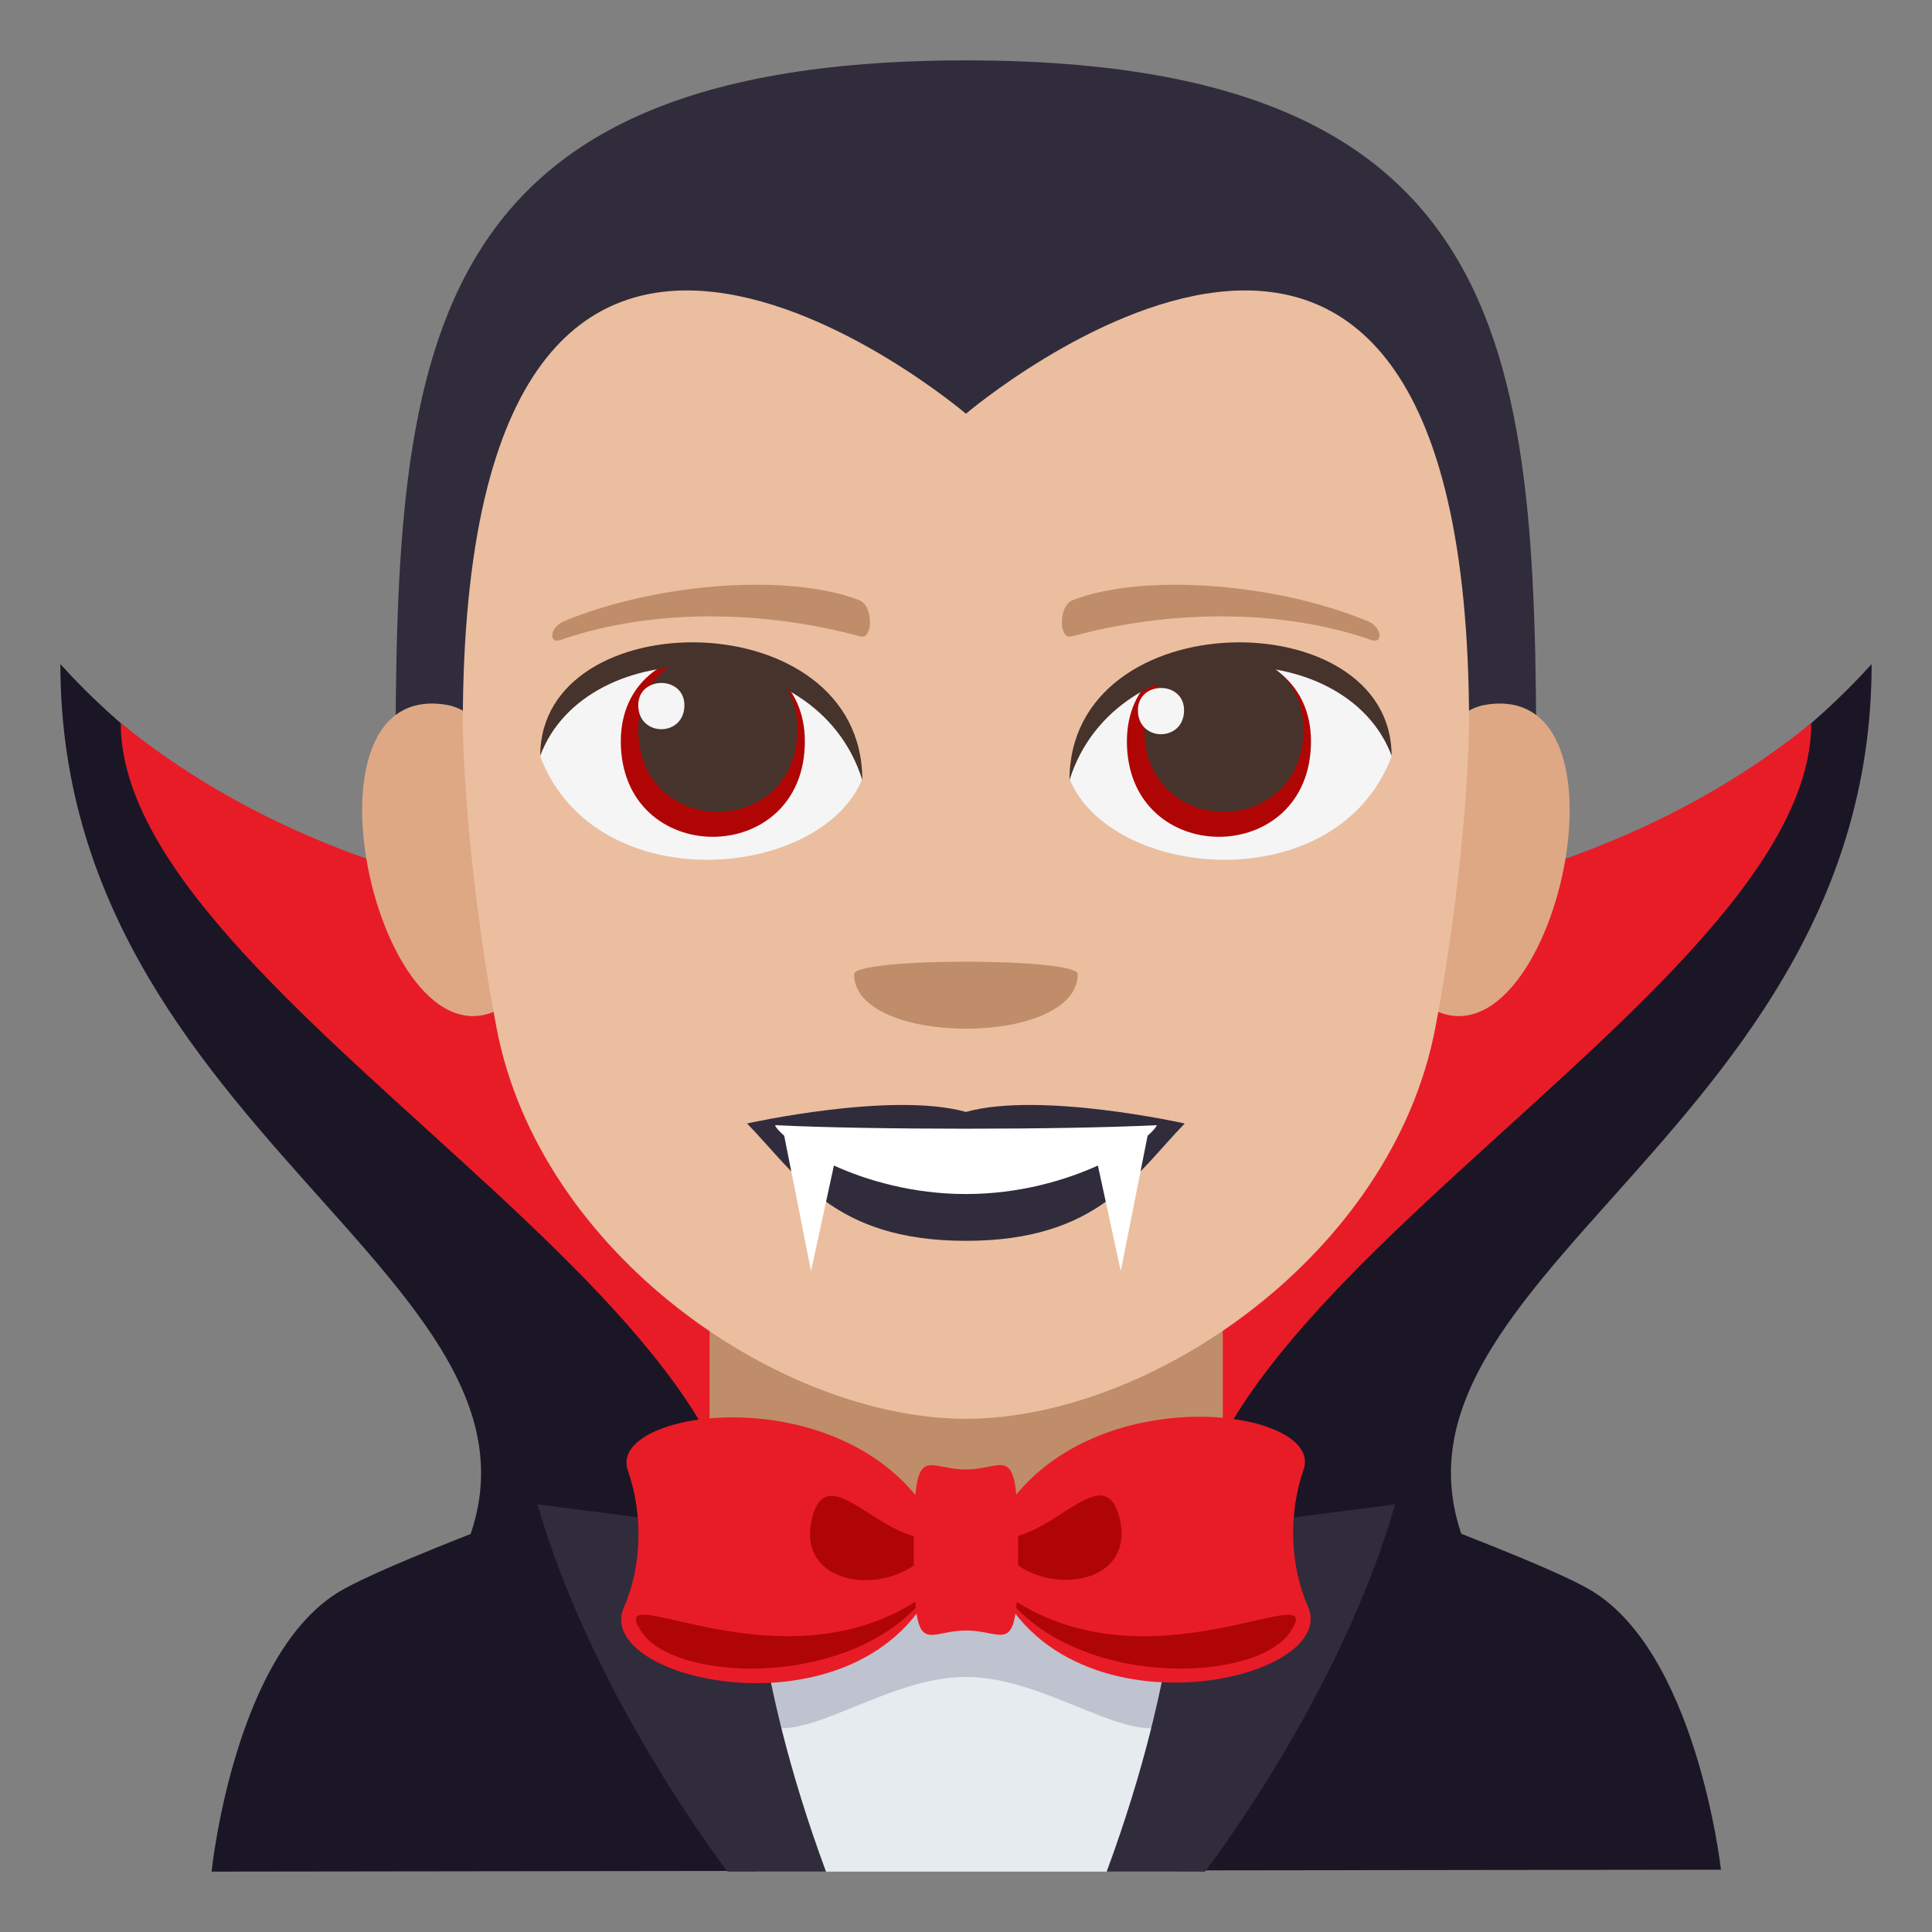 <?xml version="1.0" encoding="utf-8"?>
<!-- Generator: Adobe Illustrator 15.0.0, SVG Export Plug-In . SVG Version: 6.00 Build 0)  -->
<!DOCTYPE svg PUBLIC "-//W3C//DTD SVG 1.1//EN" "http://www.w3.org/Graphics/SVG/1.1/DTD/svg11.dtd">
<svg version="1.1" id="Layer_1" xmlns="http://www.w3.org/2000/svg" xmlns:xlink="http://www.w3.org/1999/xlink" x="0px" y="0px"
	 width="64px" height="64px" viewBox="0 0 64 64" enable-background="new 0 0 64 64" xml:space="preserve">
<rect x="0" y="0" width="64" height="64" fill="#808080" stroke="none"/>
<path fill="#1A1626" d="M62,22c-8.076,8.923-20.783,8.977-30,8.971C22.783,30.977,10.076,30.923,2,22
	c0,16.412,19.279,21.006,12.486,30.964c-2.146,3.147,37.174,3.147,35.028,0C42.723,43.006,62,38.412,62,22z"/>
<path fill="#E81C27" d="M32,30.971c-9.217,0.006-19.985-0.515-28-7.018c0,9.727,26.279,21.068,19.486,31.025
	c-2.146,3.147,19.174,3.147,17.027,0C33.721,45.021,60,33.68,60,23.953C51.984,30.456,41.217,30.977,32,30.971z"/>
<path fill="#E81C27" d="M31.896,16.537C32.004,16.537,32.004,16.537,31.896,16.537C32.004,16.537,32.004,16.537,31.896,16.537z"/>
<path fill="#1A1626" d="M52.561,52.6c-2.5-1.373-12.881-5.002-12.881-5.002l-15.459,0.02c0,0-10.364,3.647-12.852,5.032
	C7.759,54.659,7.009,62,7.009,62l50-0.064C57.01,61.936,56.191,54.591,52.561,52.6z"/>
<path fill="#BF8D69" d="M40.506,48.78c0,4.096-17,4.096-17,0c0-2.634,0-9.079,0-9.079h17C40.506,39.701,40.506,47.21,40.506,48.78z"
	/>
<polygon fill="#E6EBEF" points="23.287,51.345 25.037,62 38.98,62 40.732,51.345 "/>
<path fill="#BEC3CF" d="M23.287,51.345c0,0,0.559,4.776,1.75,5.655c1.4,1.033,4.18-1.45,6.961-1.449
	c2.787,0.002,5.578,2.484,6.982,1.449c1.191-0.878,1.752-5.655,1.752-5.655H23.287z"/>
<path fill="#302C3B" d="M39.916,62c0,0,4.457-5.756,6.301-12.166l-7.123,0.917c0,0,0.104,4.385-2.434,11.249H39.916z"/>
<path fill="#302C3B" d="M24.104,62c0,0-4.457-5.756-6.299-12.166l7.121,0.917c0,0-0.104,4.385,2.436,11.249H24.104z"/>
<path fill="#E81C27" d="M31.359,51.329c-2.197-5.925-11.33-4.804-10.561-2.619c0.502,1.43,0.477,3.153-0.131,4.535
	C19.518,55.859,29.734,57.968,31.359,51.329z"/>
<path fill="#E81C27" d="M32.629,51.324c2.182-5.926,11.318-4.83,10.555-2.643c-0.498,1.429-0.469,3.152,0.143,4.532
	C44.48,55.826,34.27,57.964,32.629,51.324z"/>
<path fill="#B00505" d="M32.951,50.916c1.748,0.349,3.586-2.706,4.125-0.669C37.756,52.799,33.82,53.002,32.951,50.916z"/>
<path fill="#B00505" d="M30.76,52.76c-2.363,3.2-8.324,2.997-9.483,1.332C19.834,52.019,26.035,56.258,30.76,52.76z"/>
<path fill="#B00505" d="M33.234,52.76c2.363,3.2,8.324,2.997,9.483,1.332C44.16,52.019,37.959,56.258,33.234,52.76z"/>
<path fill="#B00505" d="M31.035,50.92c-1.748,0.354-3.594-2.696-4.127-0.659C26.234,52.814,30.17,53.009,31.035,50.92z"/>
<path fill="#E81C27" d="M32,54.013c-1.385,0.001-1.727,1.079-1.732-2.665c-0.004-3.746,0.34-2.667,1.727-2.67
	c1.385-0.001,1.727-1.082,1.732,2.665C33.73,55.086,33.387,54.011,32,54.013z"/>
<path fill="#302C3B" d="M32,2C13.099,2,13.099,12.499,13.099,26.875h37.795C50.895,12.499,50.895,2,32,2z"/>
<path fill="#DEA885" d="M17.196,32.957c2-1.863,0.185-9.168-2.395-9.607C9.29,22.41,12.88,36.973,17.196,32.957z"/>
<path fill="#DEA885" d="M46.799,32.957c-2.002-1.863-0.186-9.168,2.395-9.607C54.703,22.41,51.115,36.973,46.799,32.957z"/>
<path fill="#EBBEA0" d="M48.665,24.02c0-24.499-16.667-10.314-16.667-10.315c0,0-16.667-14.183-16.667,10.315
	c0,0,0.037,4.33,1.115,10.016C17.874,41.561,25.886,47,31.997,47c6.112,0,14.126-5.439,15.552-12.965
	C48.629,28.347,48.665,24.02,48.665,24.02z"/>
<path fill="#BF8D69" d="M45.306,20.576c-3.183-1.313-7.54-1.568-9.776-0.693c-0.473,0.184-0.458,1.314-0.041,1.201
	c3.207-0.873,6.9-0.941,9.938,0.116C45.833,21.342,45.783,20.772,45.306,20.576z"/>
<path fill="#BF8D69" d="M18.689,20.576c3.183-1.313,7.54-1.568,9.776-0.693c0.473,0.184,0.458,1.314,0.041,1.201
	c-3.208-0.873-6.9-0.941-9.937,0.116C18.161,21.342,18.21,20.772,18.689,20.576z"/>
<path fill="#BF8D69" d="M35.701,32.271c0,2.41-7.408,2.41-7.408,0C28.293,31.719,35.701,31.719,35.701,32.271z"/>
<path fill="#F5F5F5" d="M46.098,25.065c-1.836,4.783-9.303,4.082-10.67,0.738C36.463,20.429,45.088,19.968,46.098,25.065z"/>
<path fill="#B00505" d="M37.33,24.556c0,4.219,6.098,4.219,6.098,0C43.428,20.644,37.33,20.644,37.33,24.556z"/>
<path fill="#45332C" d="M37.908,24.157c0,3.645,5.27,3.645,5.27,0C43.178,20.776,37.908,20.776,37.908,24.157z"/>
<path fill="#F5F5F5" d="M37.695,23.528c0,1.059,1.529,1.059,1.529,0C39.225,22.544,37.695,22.544,37.695,23.528z"/>
<path fill="#45332C" d="M46.098,25.032c0-5.133-10.67-5.133-10.67,0.813C36.951,20.966,44.572,20.966,46.098,25.032z"/>
<path fill="#F5F5F5" d="M17.897,25.065c1.836,4.783,9.302,4.082,10.669,0.738C27.527,20.429,18.907,19.968,17.897,25.065z"/>
<path fill="#B00505" d="M20.565,24.556c0,4.219,6.097,4.219,6.097,0C26.662,20.644,20.565,20.644,20.565,24.556z"/>
<path fill="#45332C" d="M21.143,24.157c0,3.646,5.269,3.646,5.269,0C26.412,20.778,21.143,20.778,21.143,24.157z"/>
<path fill="#F5F5F5" d="M21.143,23.362c0,1.059,1.529,1.059,1.529,0C22.672,22.378,21.143,22.378,21.143,23.362z"/>
<path fill="#45332C" d="M17.897,25.032c0-5.133,10.669-5.133,10.669,0.811C27.043,20.966,19.42,20.966,17.897,25.032z"/>
<path fill="#302C3B" d="M31.998,36.834c-2.467-0.688-7.251,0.383-7.251,0.383c1.65,1.691,2.859,3.887,7.251,3.887
	c4.391,0,5.6-2.195,7.248-3.887C39.246,37.217,34.463,36.146,31.998,36.834z"/>
<path fill="#FFFFFF" d="M25.672,37.273c0.197,0.482,2.806,2.281,6.324,2.281c3.52,0,6.129-1.799,6.326-2.281
	C35.17,37.428,28.848,37.43,25.672,37.273z"/>
<polygon fill="#FFFFFF" points="25.928,37.371 26.867,42.104 27.867,37.492 "/>
<polygon fill="#FFFFFF" points="38.066,37.371 37.127,42.104 36.127,37.492 "/>
</svg>
